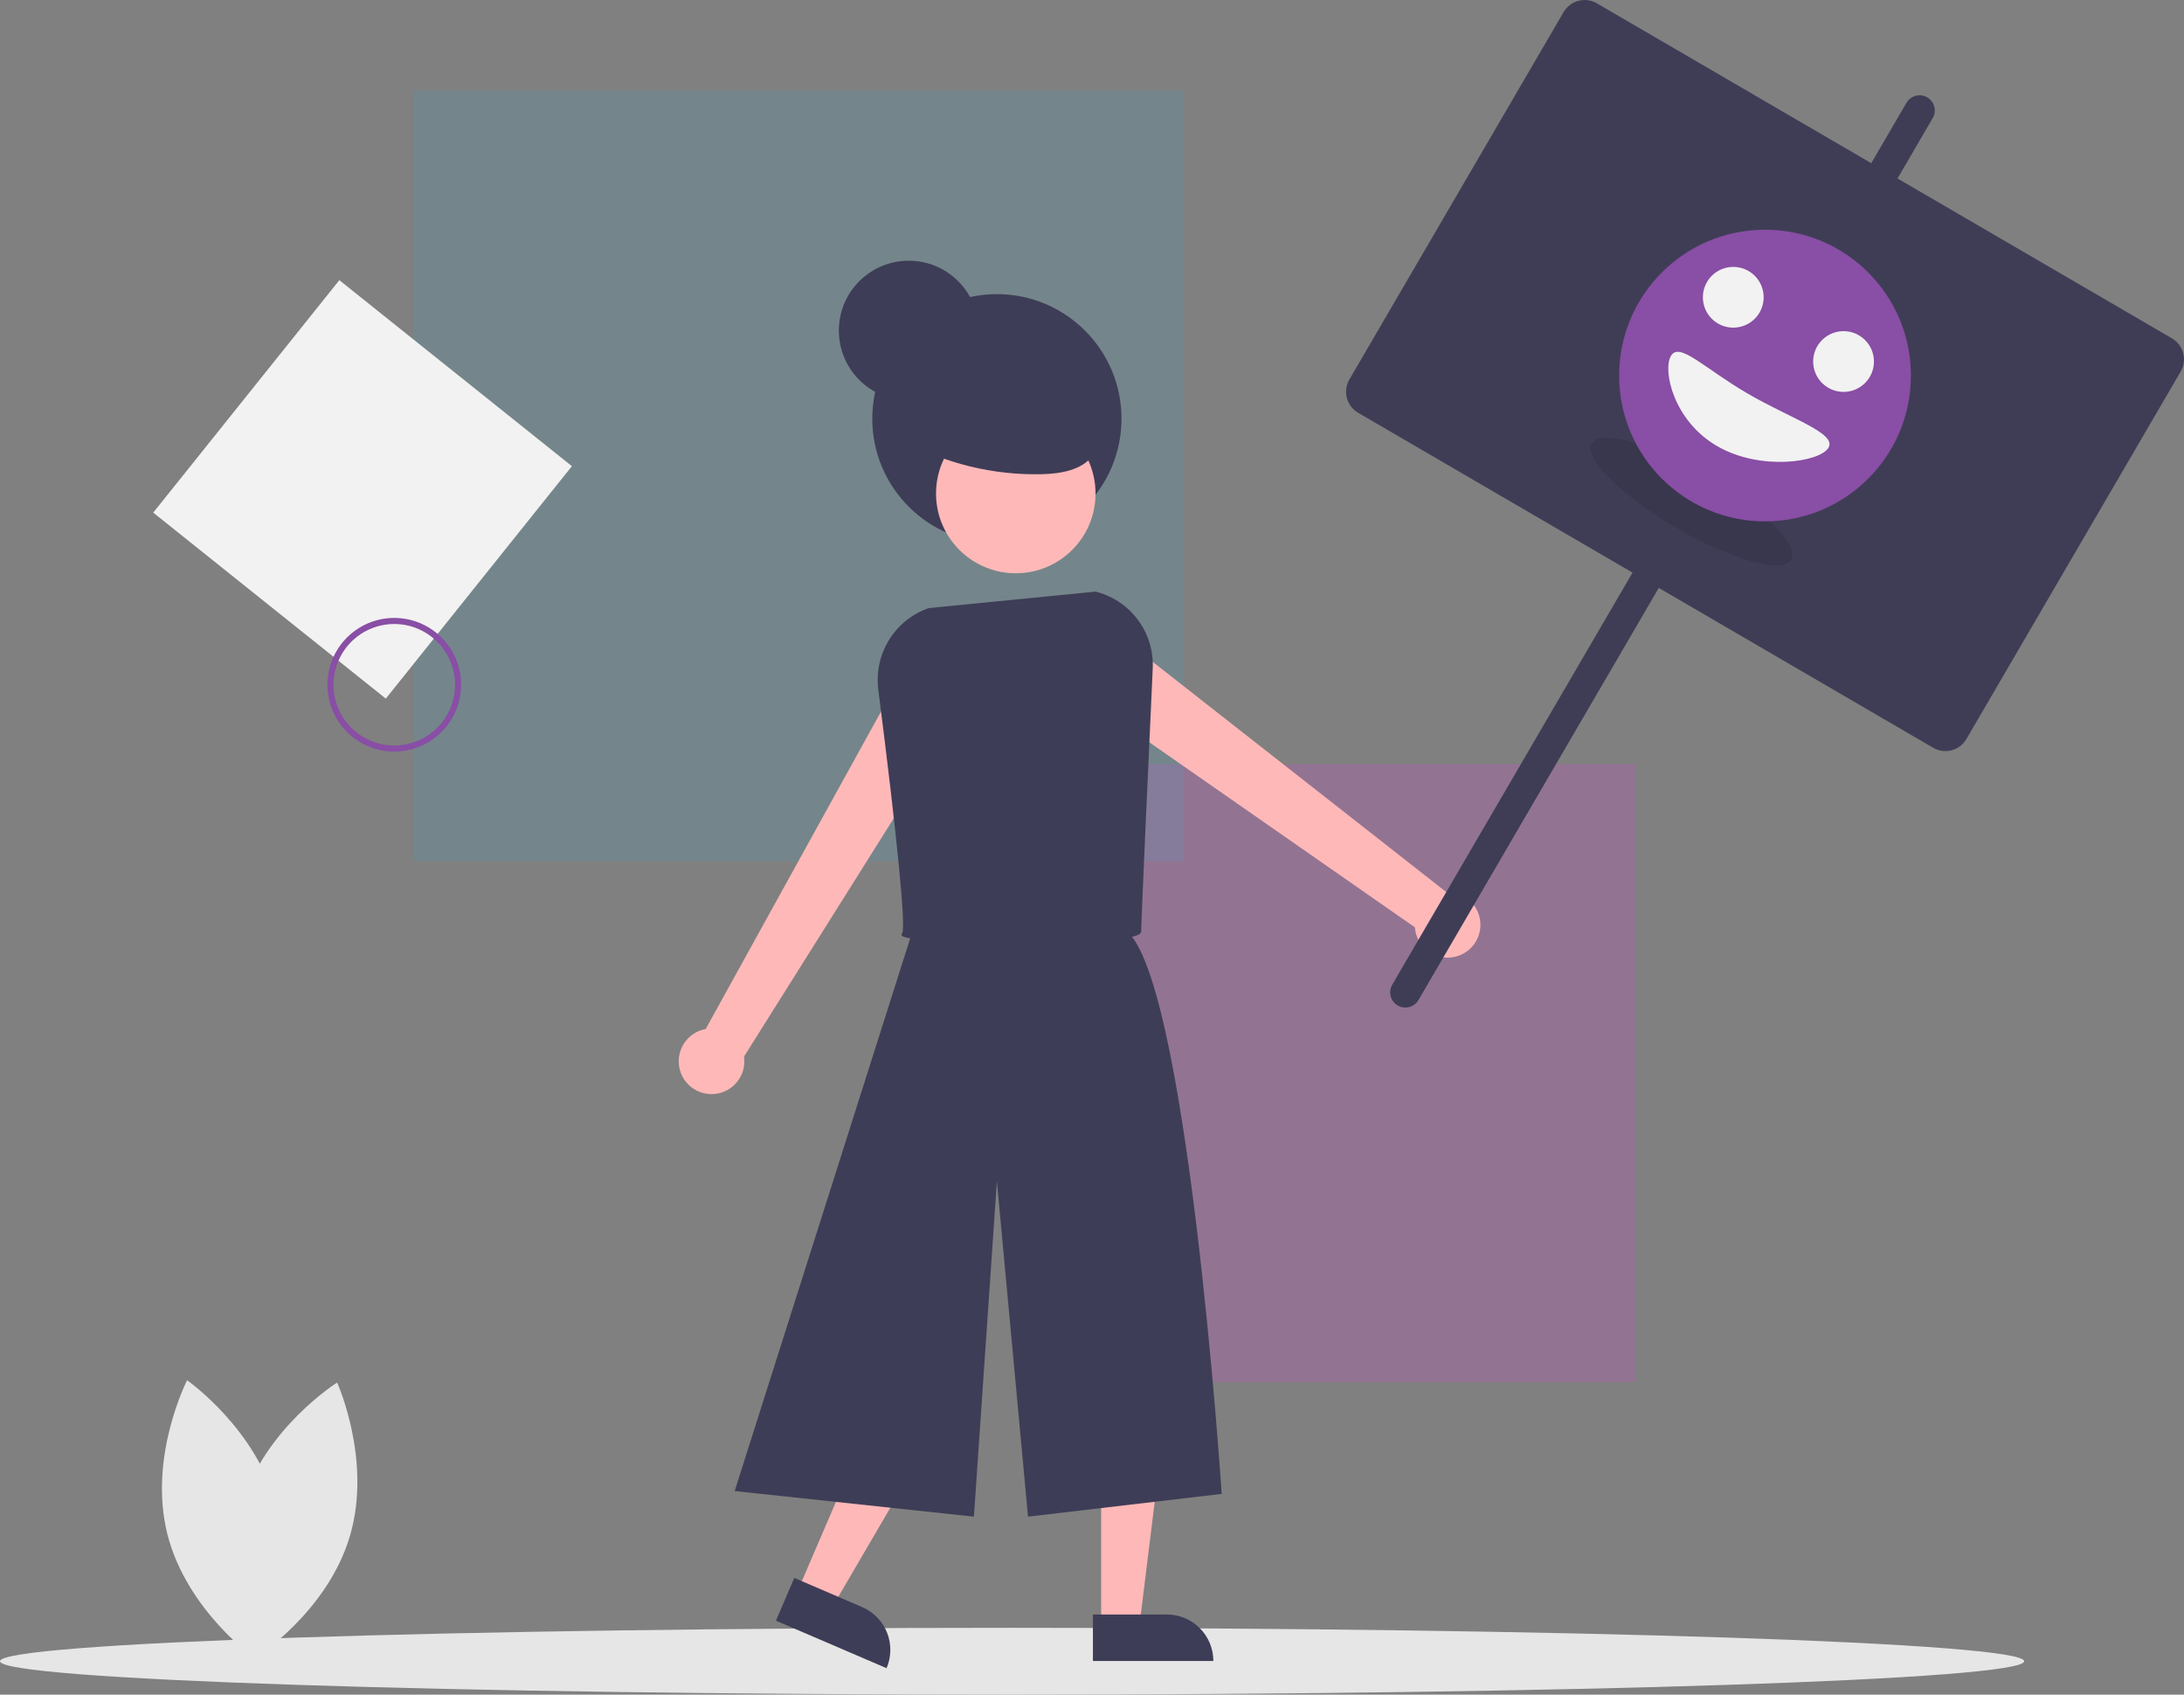 <svg width="629" height="488" viewBox="0 0 629 488" fill="none" xmlns="http://www.w3.org/2000/svg">
<rect x="0" y="0" width="629" height="488" fill="#808080" stroke="none"/>
<rect x="293" y="220" width="178" height="178" fill="#F72FFB" fill-opacity="0.15"/>
<rect x="119" y="26" width="222" height="222" fill="#00D1FF" fill-opacity="0.09"/>
<path d="M291.485 488C452.467 488 582.97 483.692 582.97 478.377C582.97 473.062 452.467 468.754 291.485 468.754C130.502 468.754 0 473.062 0 478.377C0 483.692 130.502 488 291.485 488Z" fill="#E6E6E6"/>
<path d="M287.108 156.436C306.929 156.436 322.997 140.377 322.997 120.568C322.997 100.758 306.929 84.699 287.108 84.699C267.287 84.699 251.22 100.758 251.22 120.568C251.22 140.377 267.287 156.436 287.108 156.436Z" fill="#3E3D57"/>
<path d="M277.615 203.502L261.376 191.081L203.237 296.325C201.411 296.657 199.723 297.518 198.384 298.802C197.044 300.085 196.112 301.735 195.704 303.544C195.296 305.354 195.43 307.243 196.089 308.977C196.748 310.711 197.903 312.213 199.41 313.295C200.917 314.377 202.71 314.992 204.564 315.064C206.419 315.135 208.253 314.659 209.839 313.696C211.425 312.732 212.691 311.323 213.482 309.645C214.272 307.967 214.55 306.093 214.283 304.258L277.615 203.502Z" fill="#FFB8B8"/>
<path d="M425.848 263.236C425.184 261.316 423.919 259.66 422.24 258.515C420.561 257.37 418.558 256.795 416.526 256.877L322.852 183.438L308.802 198.287L407.483 267.031C407.584 268.37 407.969 269.674 408.613 270.853C409.257 272.032 410.146 273.061 411.219 273.869C412.293 274.678 413.527 275.249 414.838 275.544C416.15 275.839 417.509 275.85 418.826 275.578C420.142 275.306 421.386 274.757 422.473 273.966C423.56 273.176 424.466 272.163 425.131 270.995C425.795 269.827 426.203 268.531 426.327 267.193C426.45 265.855 426.287 264.506 425.848 263.236Z" fill="#FFB8B8"/>
<path d="M317.132 468.068H328.168L333.42 425.525H317.132V468.068Z" fill="#FFB8B8"/>
<path d="M349.451 478.309H314.767V464.916H336.05C339.604 464.916 343.013 466.327 345.526 468.839C348.039 471.35 349.451 474.757 349.451 478.309V478.309Z" fill="#3E3D57"/>
<path d="M229.687 458.22L239.826 462.575L261.459 425.562L246.495 419.134L229.687 458.22Z" fill="#FFB8B8"/>
<path d="M255.334 480.383L223.469 466.696L228.76 454.392L248.314 462.791C251.579 464.193 254.153 466.834 255.47 470.134C256.786 473.433 256.738 477.12 255.334 480.383Z" fill="#3E3D57"/>
<path d="M264.085 264.084L211.588 429.372L280.491 436.75L287.108 340.152L296.076 436.75L351.855 430.191C351.855 430.191 341.779 277.201 323.439 267.363C305.099 257.526 264.085 264.084 264.085 264.084Z" fill="#3E3D57"/>
<path d="M292.55 165.083C305.235 165.083 315.518 154.805 315.518 142.128C315.518 129.45 305.235 119.173 292.55 119.173C279.865 119.173 269.582 129.45 269.582 142.128C269.582 154.805 279.865 165.083 292.55 165.083Z" fill="#FFB8B8"/>
<path d="M291.814 271.494C275.866 271.494 260.519 270.787 259.728 269.417C259.66 269.302 259.635 269.167 259.655 269.035C259.676 268.904 259.741 268.783 259.84 268.694C260.937 267.079 258.361 240.833 252.937 198.5C252.322 193.543 253.419 188.524 256.047 184.275C258.675 180.025 262.676 176.8 267.387 175.132L267.488 175.109L315.556 170.365L316.095 170.516C320.85 171.838 325.013 174.736 327.902 178.736C330.79 182.735 332.231 187.598 331.989 192.524C330.749 219.529 328.67 265.267 328.67 268.183C328.67 268.977 327.565 269.374 326.602 269.632C321.922 270.885 306.61 271.494 291.814 271.494Z" fill="#3E3D57"/>
<path d="M97.732 80.676L44.135 147.616L111.113 201.183L164.709 134.242L97.732 80.676Z" fill="#F2F2F2"/>
<path d="M110.647 216.212C106.882 215.638 103.372 213.962 100.56 211.394C97.748 208.826 95.761 205.483 94.851 201.787C93.94 198.091 94.147 194.208 95.444 190.629C96.742 187.05 99.072 183.936 102.14 181.681C105.208 179.425 108.877 178.13 112.682 177.958C116.487 177.787 120.257 178.747 123.516 180.717C126.775 182.687 129.376 185.579 130.991 189.026C132.605 192.474 133.161 196.323 132.587 200.086C132.206 202.584 131.336 204.984 130.027 207.146C128.718 209.309 126.996 211.193 124.959 212.69C122.922 214.188 120.609 215.269 118.154 215.874C115.698 216.478 113.147 216.593 110.647 216.212ZM116.188 179.888C112.765 179.367 109.264 179.872 106.128 181.339C102.992 182.806 100.362 185.169 98.57 188.13C96.778 191.091 95.905 194.517 96.061 197.974C96.217 201.431 97.395 204.764 99.446 207.552C101.498 210.34 104.33 212.457 107.586 213.636C110.841 214.814 114.373 215.002 117.735 214.175C121.097 213.347 124.138 211.542 126.474 208.987C128.809 206.433 130.334 203.243 130.856 199.822C131.55 195.235 130.396 190.561 127.646 186.824C124.896 183.087 120.775 180.593 116.188 179.888Z" fill="#894EA5"/>
<path d="M69.657 433.223C63.083 455.169 73.285 477.607 73.285 477.607C73.285 477.607 94.145 464.463 100.719 442.517C107.293 420.57 97.091 398.132 97.091 398.132C97.091 398.132 76.23 411.276 69.657 433.223Z" fill="#E6E6E6"/>
<path d="M79.638 433.816C85.17 456.048 73.922 477.981 73.922 477.981C73.922 477.981 53.705 463.87 48.172 441.638C42.639 419.407 53.887 397.474 53.887 397.474C53.887 397.474 74.105 411.585 79.638 433.816Z" fill="#E6E6E6"/>
<path d="M260.251 126.924C272.465 133.57 286.213 136.89 300.115 136.551C305.44 136.412 311.307 135.444 314.68 131.323C318.485 126.673 317.533 119.408 313.862 114.651C310.192 109.894 304.449 107.213 298.721 105.394C293.301 103.673 287.493 102.565 281.935 103.768C279.002 104.403 276.24 105.661 273.837 107.458C271.434 109.255 269.446 111.548 268.009 114.182C266.572 116.815 265.719 119.727 265.508 122.719C265.297 125.711 265.734 128.713 266.788 131.522" fill="#3E3D57"/>
<path d="M261.724 115.319C272.842 115.319 281.856 106.31 281.856 95.197C281.856 84.085 272.842 75.076 261.724 75.076C250.605 75.076 241.591 84.085 241.591 95.197C241.591 106.31 250.605 115.319 261.724 115.319Z" fill="#3E3D57"/>
<path d="M625.522 97.428L546.494 51.394L556.631 34.01C556.921 33.513 557.11 32.965 557.187 32.396C557.264 31.826 557.229 31.248 557.082 30.692C556.936 30.137 556.681 29.616 556.333 29.158C555.985 28.701 555.551 28.317 555.054 28.028C554.558 27.738 554.009 27.55 553.439 27.472C552.87 27.395 552.291 27.431 551.735 27.577C551.179 27.724 550.658 27.978 550.2 28.326C549.743 28.673 549.358 29.108 549.069 29.604L538.931 46.988L459.903 0.953C458.298 0.019 456.388 -0.241 454.592 0.232C452.796 0.705 451.262 1.872 450.326 3.476L388.618 109.292C387.683 110.896 387.423 112.805 387.897 114.6C388.37 116.395 389.537 117.928 391.142 118.863L470.171 164.898L400.969 283.563C400.68 284.06 400.491 284.608 400.413 285.177C400.336 285.747 400.371 286.326 400.518 286.881C400.664 287.437 400.919 287.958 401.267 288.415C401.615 288.873 402.049 289.257 402.546 289.546C403.043 289.835 403.592 290.024 404.161 290.101C404.731 290.179 405.31 290.143 405.866 289.997C406.422 289.85 406.944 289.595 407.401 289.247C407.858 288.899 408.243 288.465 408.532 287.968L477.733 169.303L556.762 215.338C557.556 215.801 558.434 216.103 559.346 216.226C560.257 216.35 561.183 216.293 562.073 216.059C562.962 215.825 563.796 215.418 564.528 214.861C565.26 214.305 565.875 213.609 566.338 212.815L628.046 106.999C628.509 106.205 628.811 105.328 628.935 104.417C629.059 103.506 629.002 102.58 628.768 101.691C628.533 100.803 628.126 99.969 627.569 99.237C627.012 98.506 626.317 97.891 625.522 97.428Z" fill="#3F3D56"/>
<path opacity="0.1" d="M515.913 161.165C518.347 156.991 507.454 146.112 491.583 136.867C475.711 127.622 460.872 123.511 458.437 127.686C456.003 131.86 466.896 142.739 482.767 151.984C498.639 161.229 513.478 165.34 515.913 161.165Z" fill="black"/>
<path d="M508.332 150.138C531.537 150.138 550.348 131.337 550.348 108.146C550.348 84.954 531.537 66.153 508.332 66.153C485.128 66.153 466.316 84.954 466.316 108.146C466.316 131.337 485.128 150.138 508.332 150.138Z" fill="#894EA5"/>
<path d="M526.612 128.92C524.178 133.094 507.008 135.727 494.478 128.428C481.948 121.129 478.803 106.662 481.237 102.488C483.671 98.314 490.763 106.012 503.293 113.311C515.824 120.61 529.046 124.745 526.612 128.92Z" fill="#F2F2F2"/>
<path d="M499.188 94.353C504.022 94.353 507.941 90.436 507.941 85.605C507.941 80.773 504.022 76.856 499.188 76.856C494.353 76.856 490.434 80.773 490.434 85.605C490.434 90.436 494.353 94.353 499.188 94.353Z" fill="#F2F2F2"/>
<path d="M530.95 112.855C535.785 112.855 539.704 108.939 539.704 104.107C539.704 99.275 535.785 95.359 530.95 95.359C526.116 95.359 522.197 99.275 522.197 104.107C522.197 108.939 526.116 112.855 530.95 112.855Z" fill="#F2F2F2"/>
</svg>
